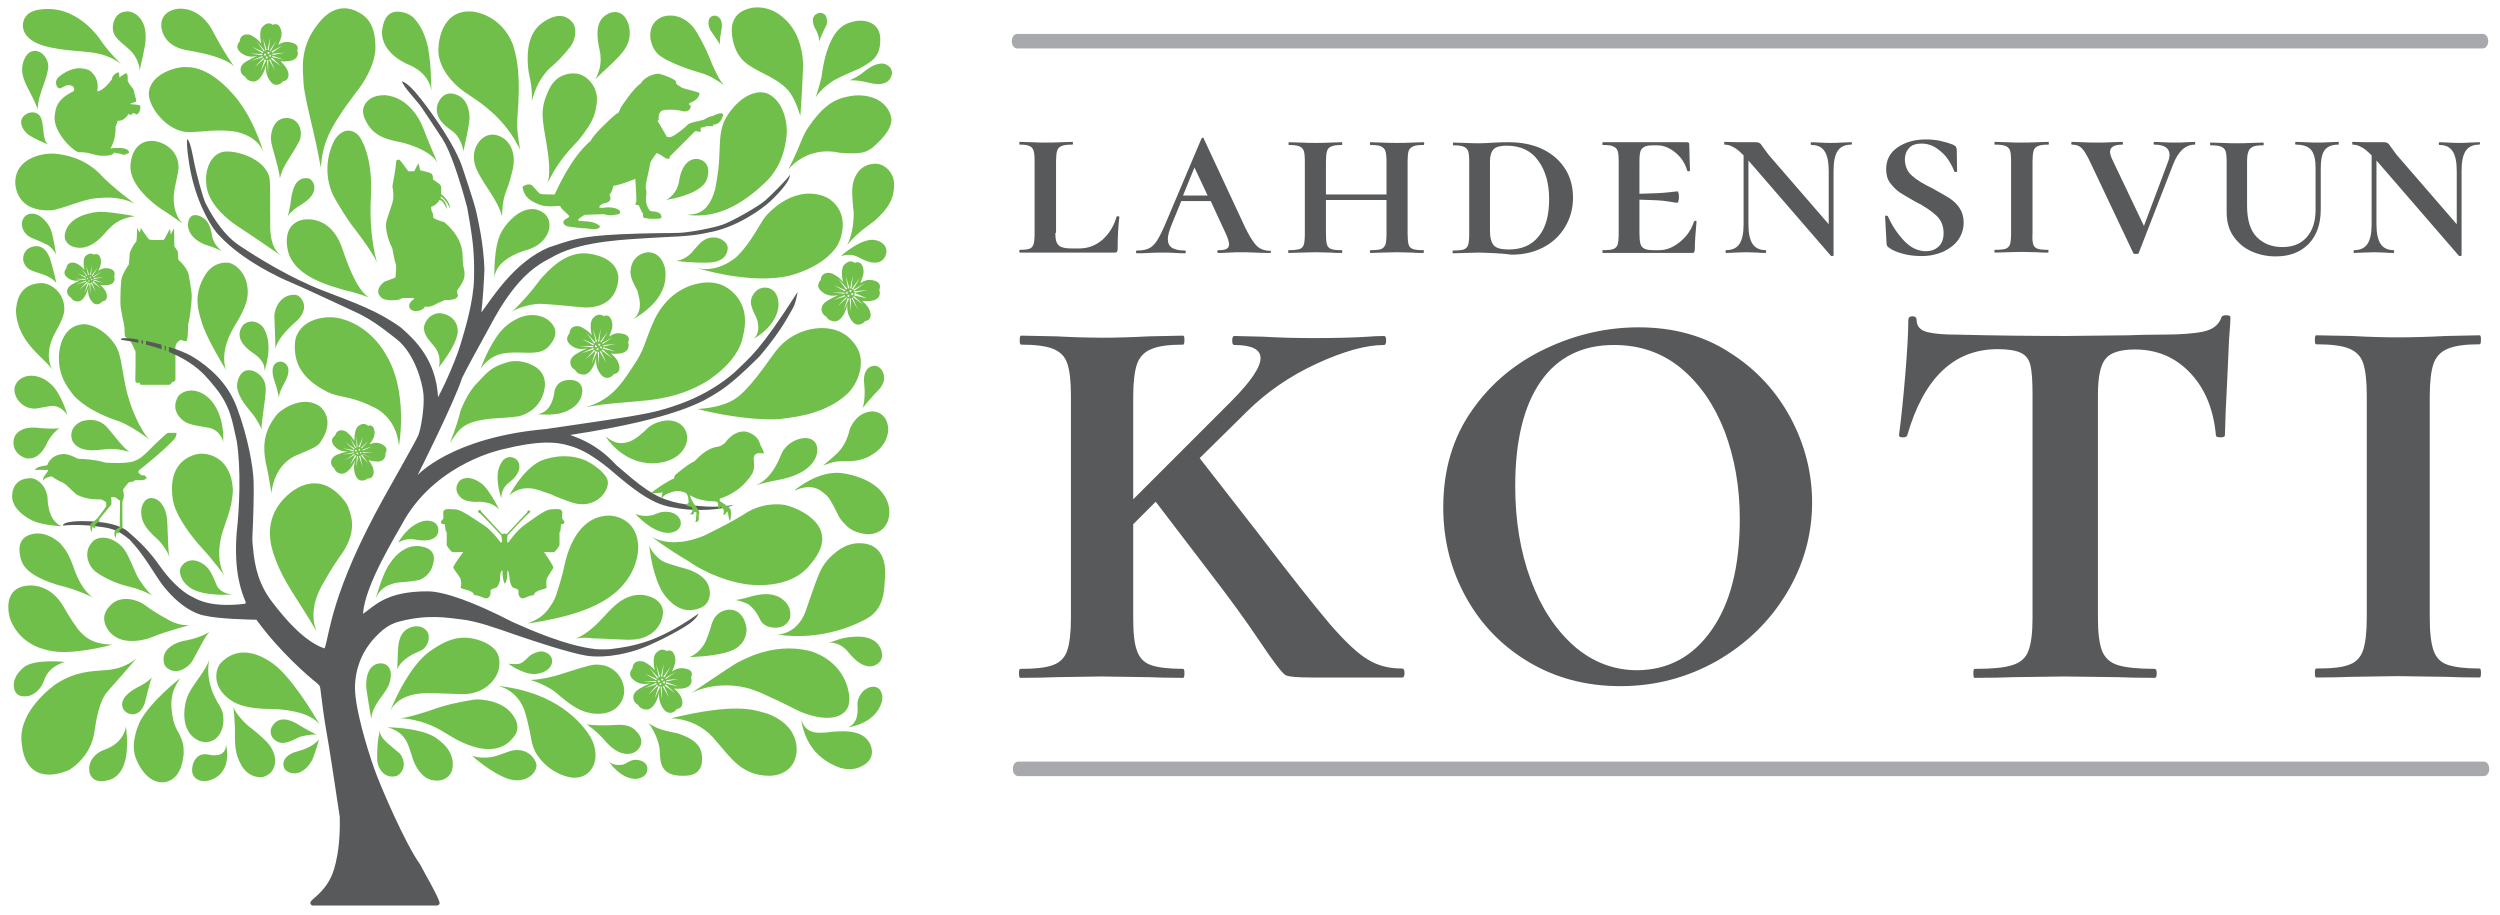 <svg aria-hidden="true" version="1.1" id="Layer_1" xmlns="http://www.w3.org/2000/svg" x="0" y="0" viewBox="0 0 722.5 264.3" xml:space="preserve"><style>.st0{fill:#71bf4b}.st1{fill:#58595b}.st2{fill:#a7a9ac}</style><path class="st0" d="M35 18.5s-3.7-3.5-6.2-7.3c0 0-5.7-8.5-14.6-8.6-1.8 0-7.4-.1-7.6 4.7 0 1.4.6 5.2 9 6.6 8.2 1.6 13.3.1 19.4 4.6zM10.9 31.6c-1.7-4.9-4.6-7.9-4.5-11.7 0-1.5.9-5.2 3.7-5.2 2.1 0 4.2 2.5 3.8 5.2-.7 4.2-3 7.7-3 11.7zM14 41.8s-4.8-1.9-6.3-3.3c-.7-.6-3.2-3.7 0-5.6 1-.6 3.3-.9 4.2 1.3.9 2.2.3 6.6 2.1 7.6zM31.9 42.9s5.3-.8 5.4 1.2c-.1.3-.7.3-.7.3s.1.4-1.2.3c-.2-.3-1.1-.3-2-.5l-.5-.1s.1 1.1-3.8.9c-2-.1-3.2-1.1-6.4-1-2-.6-7.9-6.5-6.8-11.1.2-1.6.5-4.2 5.3-6.5.4-.3.5-1.8-1.4-1.8-1.1 0-2.2 1.2-2.8.9s-1.7-2.1.4-3.6c2.1-1.6 5-3 8.4-1.6.8.6 3 2.3 2.3 6.1.6 0 2.1-.6 4.2-3.4.2-1.6 1.7-2.1 2-2.1.2.4.2 1.5.2 1.5s1.6-1.2 1.9-1.2c.4 0 .6.6.5 2.1.4 1.1 1.1 1.7 1.6 2.4.3.5.3 1.5.8 2.9.1.2.1.8-.1.8-.5.3-.7.2-1.6.6.5.3 2.9.1 3 .7 0 .6-.2 2.3-1.3 2.4-.1-.3-.8-.6-1.1-.2-.3.4-.4.5-1 0-.3.4-1.4 2.2-3.2 2-.1.6-.3 1-.6 1.6 0 .4.2 3.9-1.5 6.4zM40.4 20.6s.1-3.8-3.6-6.8c-3-2.5-4.2-3.6-4.2-5.8 0-1.8.9-4.7 4.3-4.7 1.8 0 5.2 1.9 5.2 7.2.1 3-1.6 8.4-1.7 10.1zM67.8 19.4s-3.1-4.2-6.4-10.6c-1.3-2.5-4.4-6.3-9.3-6.3-1.9 0-5.5 1-5.5 4.8 0 1.5.9 6.3 7.9 7.3 11.6 1.9 13.3 4.8 13.3 4.8zM76.2 44.2s-3-11.1-9.7-17.9c0 0-6.1-7.1-12.6-6.9-2.6-.3-10.9 1.9-10.9 7.9.1 3.7 5.3 11 11.9 10.9 2.5 0 8.9-1.1 13.9 0 .5.2 5.8 1.3 7.4 6zM80.9 51.5c-.5-4-2.5-9.1-2.6-11.2s.8-6.3 4.7-6.2c3.8.2 4.6 4.4 3.5 6.7-2.8 5.3-4.7 6.8-5.6 10.7zM92.7 48.4s-1.1-6.1-2.3-11.1c-.6-2.5-2.7-11.1-2.7-13.6s-1.5-9.6 4-16.5c1.5-2.1 5.9-7.2 12.2-3.5 2.6 1.4 4.6 4.1 4.6 10 0 0 .4 5.6-5.9 13.4-7.9 10.5-9.3 14.5-9.9 21.3zM39 58.9s-6.4-4.6-10.5-9c-1.6-1.6-5.7-4.9-12.8-5.5-4.1-.2-11.1 1.6-11.3 8.1 0 1.8.7 8.6 10.1 8.3 2.9-.1 9.3-3.2 13.2-3.5 2.7-.2 6.7-.7 11.3 1.6zM52.7 64.6s-2.9-2.2-6.1-4.2c-1.9-1.2-9.2-6.8-8.9-12.4 0-1.7.8-7.4 6.4-7.3 1.4 0 7.3 1.5 7.5 7.4.1 1.8-1.2 5.4-1.4 8.7 0 1.3-.1 4.9 2.5 7.8zM39 62.5s-6-1.2-9.9-1.3c-1.6 0-9.8.9-10.4 6.9-.2 1.4 1.2 3.7 4.9 3.5 2.2-.2 4.6-1.5 7.5-5.1 1.3-1.3 3.3-3.5 7.9-4zM16.2 73.7s-.7-5.4-1.6-7.6c-1-2.2-4-5.6-7-3.9-2.3 1.7-1.4 5.5 1.9 6.7 1.1.4 4 1.7 4.3 1.9.4.2 2.1 1.7 2.4 2.9z"/><path class="st0" d="M16.3 81.8s-.6-2.8-1.7-6.6c-.5-1.8-2.3-5.5-6.2-3.5-1.3.6-2.9 3.4-.4 5.8.9.8 3 1.3 4.4 1.8.7.2 3 1.2 3.9 2.5zM81.4 74s-9-6.2-13.6-9.2c-1.1-.8-7.9-5.6-8.2-11.8-.4-3.8 1.2-8.3 4.8-9.1 3.2-.7 12.3 1.7 13.5 7.6.3 1.7.1 9.1.2 11.8 0 2.6-.4 8.1 3.3 10.7zM15.1 106.8C12.9 103.4 4.9 99 4.6 89.7c.2-1.8.5-7.6 7.2-7.9 2.5-.1 6.8 2.4 6.8 7.6-.1 1.5-.3 2.5-3.3 8-.5 1.3-2.3 5.3-.2 9.4zM19.5 120s-1.8-6.4-4.8-9c-4.1-3.8-9.3-2.8-10.4.7-.7 1.9 1.2 6.4 5.8 6.4 1.2-.1 4.2-.8 5-.8s2.7.2 4.4 2.7zM43.3 127.1s-5.3-4.1-9.1-5.4c-3.5-1.2-9-3.3-12.9-7.4-1.9-2.5-4.8-6-4.2-12.5.2-1.5 1.1-7.6 6.8-8.1 4-.2 9.3 4.2 10.5 8.4 1 3.3 1.4 8.9 2.9 13.4.3 1.3 3.1 9 6 11.6zM64.1 72.6s-1.5-.9-4.8-1.9c-2.6-1-4.9-2.9-5-5.8.1-1.3.6-3.6 3.6-2.4.7.4 2.5 1.1 3.2 4.6.2 1.1.2 3.1 3 5.5zM65.3 106.9s-5.8-9.3-7.1-14.1c-.9-3.1-2.5-7.6 1.2-13.5 1.2-2 3.6-3.6 6.4-3.4 2.2.2 5.8 3.2 5.8 8.4 0 1.6-.1 4.1-4 10.2-.7 1.3-4.1 7-2.3 12.4zM76.3 107.6s1.1-2.6-2.9-5.4c-1.7-1.1-5.9-4.2-3.4-7.9.4-.9 3.3-2.7 6 .2.4.7 3.2 4.5.3 13.1zM79.6 100.7s-.1-4.1-.3-9c-.2-1.7 1.3-6.8 6.1-6.5 1.6.2 4.3 3.5.7 7.2-2.8 2.5-5.7 5.3-6.5 8.3zM75.6 124.1s-.9-2.6-3.7-5.8c-1.3-1.5-3.5-4.6-3.4-7 .2-1.9 1.1-4.5 3.7-4.3 1.4 0 4.6 1.7 4.6 5.4 0 3.1-1.3 9.2-1.2 11.7zM80.6 114.9s-.4-2.4-1.3-4.9c-.5-1.3-1.5-5.4 1.9-5.5 1.5.2 3 1.7 1.6 5-.4 1-2.1 3.4-2.2 5.4zM78.4 142.6c.1.6-.5-4.4-1.6-8.9-.6-3.3-1.3-8.7 3.5-14.2 1.6-1.6 7.6-5.4 12.2-2 .7.6 4.4 4 .1 10.3-.9 1.2-1.5 1.5-7.4 4-.8.4-5.8 2.7-6.8 10.8zM64.5 127.7s-.6-3.1-3.8-4c-1.1-.3-5.4-.7-7.1-1.7-1.2-.7-4.3-3.3-2.3-7.1.6-1.4 4.2-3.6 8.4-.4 2.4 1.8 5.1 6.3 4.8 13.2zM49 161.2c-.1-.6-1.3-3.6-4.4-6.2-2.2-2.1-3.8-4.1-3.8-7 0-1.7.7-3.5 2.3-4 1.6-.4 3.9.7 4.9 4.4.7 2.5.3 9.7 1 12.8zM64.8 166.3s-2.8-4-6.7-8.2c-1.8-2-7.5-8.7-8.2-14-.4-3-.9-10 5.8-12.5 1.2-.5 2.5-.6 3.8-.4 3.8.6 7.5 3.6 7.8 10.4-.1 5.3-2.5 10.1-3.2 12.9-1.6 6.1-.3 9.8.7 11.8zM67.2 171.8s-8.8.8-12.6-2.2c-1.4-1.1-2.5-2.5-2.6-4.5-.1-1.5 2.4-4.7 6.4-2.3 2.1 1.2 2.9 3.2 4 5.8.5 1.6 2 3 4.8 3.2zM44.2 172.2s-2.7-1.6-6.6-2.6c-2.8-.6-6.7-2-10-4.4-1.4-1-4.1-5.1-.9-8.6.8-1.1 4-2.3 7.7.6.6.5 1.1 1 1.5 1.6 1.6 2.3 2.5 5.1 3.7 7.6.6 1.1 2.9 4.7 4.6 5.8zM27 172.7s-5.2-2.5-9.8-3.5c-2.3-.7-9.5-2.8-11-7.1-.4-1.3-1.6-5.3 1.4-7.1.6-.3 4.5-2.6 9.8 2 1.7 2 2.6 3.2 4.3 8.2.5 1.1 2.2 5.7 5.3 7.5zM32.5 186.3s-12 3.3-18.3 1.7c-3.1-.6-8.6-2.5-11.2-8.9-.4-1.1-2.7-9.5 5.5-9.9 1.1 0 6.2-.2 9.9 6.2 1.3 2.4 3.9 6.3 4.7 7.1.9.8 2.8 3.7 9.4 3.8zM54.7 180.7s-6.6 1.7-10.7 3.4c-.7.3-4.3 1.6-7.8 1-2.2-.4-4.2-1.6-5.3-3.6-1.1-1.9-1.5-4.5 1.7-7.2 1.1-.9 3.9-2.1 8-.2.6.3 1.1.6 1.6 1 1.2.9 3.5 2.4 5.9 3.7.6.4 3.2 2 6.6 1.9zM60.9 182.4s-2.5 1.8-7.2 2.7c-1.8.2-7.7 2-6.2 6.9.5 1.4 3.2 3 6.1 1 .8-.5 1.5-1.2 2-2 1.9-3.3 4.1-8.1 5.3-8.6zM18.8 191.3s-8.9-1-12 1.6c-.6.5-3 2.6-2.8 5.3 0 1.6.9 3.4 3.8 3 .9 0 3.7-1 5-4.7.2-.6 1.2-3.8 6-5.2zM39.6 190.1s-3.3 3.4-9.6 3.6c-3 .3-8 .2-13.7 3.9-.9.6-10.7 7.6-10.1 16.4.8 12.6 10.1 10 13.1 8.8.6-.2 1.1-.5 1.6-.9 2.3-1.7 5.4-4.8 6.3-9.9.6-3.8 1.4-9.5 4-12.3 1.3-1.4 8.4-9.6 8.4-9.6zM44 195.7s-1.1 1.4-4.4 3c-1.7.9-5.2 3.2-4.1 5.9.4 1 1.3 1.6 2.3 1.8 1.3.2 3.1-.3 4.1-3.4.9-3.4 1.4-6.1 2.1-7.3zM36.4 209.9s-.3 4.6-6 6.7c-2.3.7-4.9 2.9-4.6 6 0 1.3 1.2 4.6 6.6 2.5.9-.6 5.6-2.3 4-15.2zM52.1 196s-8.4 6.4-11.7 12.6c-.6 1.4-2.6 6-1.3 10.1.8 2.3 3.4 7.6 8.1 7.4 4.5-.5 5.6-5 5.9-8.4 0-2.5-.3-3.5-1.3-5.6-.6-.9-1.5-2.8-1.7-3.9-1.2-5.5-.5-8.7 2-12.2zM65.3 215.2s2.2 7.9-4.4 10.2c-1.1.4-2.3.5-3.3.1-1.3-.5-2.6-1.6-1.9-4.4.2-.8.6-1.6 1.2-2.2s1.6-1.2 3.5-.8c.5.1 4.9 1.1 4.9-2.9z"/><path class="st0" d="M60.5 190.7c-1.1 3.1-4.3 6.6-5.7 9.3-1.5 2.3-3.6 11.5 3 14.2 1.8.6 3.9.2 5.1-1.3 1.2-1.3 1.9-3.4 1.6-6.1-.1-1-.5-1.9-1-2.8-4.8-7.4-3-13.3-3-13.3zM17.8 152.1s-5.6-.3-8.3-1.6c0 0-5.8-2.5-6-6.9 0-1.9.6-5.2 5.1-5.4 1.6-.2 4.4 1.5 5.1 5.2.1 1.2 0 6.9 4.1 8.7zM17.4 123.7s-1.7.6-3.7 4.1c0 0-1.8 4.8-5.4 4.7-1.1.2-5.4-1.6-4.2-6 .4-1.2 2-3.2 6.3-2.9 2.6.3 6.1.4 7 .1zM37.6 130.7s-3.5-1.3-6.9-.9c-1.7.1-7.1 1.4-9.5-1.9-.7-.9-1.6-4.4 2.5-6.2 1-.2 4.3-1.2 7.1 1.6 1.8 2 5.1 6.6 6.8 7.4zM53.8 98.6s-.9 0-1.5-.4c-.6.2-1.5 1-1.6 2v9.5s-.1.7-1 .7c-.2.7-.7.8-.7.8h-8.4s-.2-.4-.2-.6c-.4 0-1.3.3-1.3-.7s.2-8.4 0-8.5-1.3-3.6-2.6-3.8c-.6-.2-.5-1.8-.5-2.8 0-.5-1.2-5.4-1.2-7.1 0-1.7 0-6.5.5-7.8s1.5-2.9 1.9-3.4c.1-.4.3-3.4.3-3.4s.8-2.2 1.9-3.3c.2-.7.2-3.9.2-3.9l.8 1.3.3-1.3s2 3 2.4 3.3c.4.2 3.9.2 4.2.1.3-.1 1.3-2.4 1.8-3.1.2.4.2 1.6.2 1.6l1-1.8s.1 4.5.1 5.2c.5.7 1 1.3 1 1.7 0 .3.1 2.1.2 2.2.1.2 2.5 2 3 4.6.4 2.6.9 4.7.8 6.5s-.5 5.8-1 7.4c-.1.7 0 4.9-.6 5zM107.3 86.4s-.1-.1-.3-.2c-.8-.4-3.2-1.4-7.6-2.4-4.3-1.3-13.4-3.6-15.9-10.3-.5-1.4-2.3-8.6 4-10 1.1-.2 7.9-1.1 11.2 7.7.8 2.1 4 13.1 8.6 15.2M83 62.9s.7-1.6 1.2-5.9c.4-2.2 1.2-5.8 4.6-5.5 1.4 0 2.8 2.2 1.6 4.5-.8 1.6-2.9 2.9-4.7 4-.5.4-2.3 1.7-2.7 2.9zM109.2 76.6s0-1.7-6.8-10.6c-1.7-2-5.2-7.7-6.2-9.7-1-2.2-3.1-8.2.2-15.3.9-1.9 3.8-5 7.1-2 .8.8 4.3 6.2 3.7 17.7-.7 12.5 2 19.9 2 19.9zM126.5 47.2s-3.1-7.2-4.2-10.2c-1-2.6-4.3-8.9-11-9.5-1.3 0-3.5.1-5.1 1.7-1 1-1.5 2.4-1.2 3.7.1.7.4 1.5.8 2.2 1 2.1 2.8 3.7 4.9 4.6 1.5.6 3.3 1.1 5.1 1.4 1 .2 8.8 2.2 10.7 6.1zM201.6 77.5s15.2 4.8 26.4 2.2c0 0 10-2.2 14.1-8.9 1.3-2.4 3.4-9.2-2.4-13.3-3.8-2.3-10.8-2.9-17.9 4.4-2.1 2.2-4.3 7.7-8.6 12-.5.6-5.7 5-11.6 3.6zM227.7 49.1c-.2.6 2.3-4.3 4.1-8.9.5-1.2 1.1-2.4 1.8-3.4 3.4-5 6.7-8.1 11.5-8.9 3.8-.9 9.7-.2 11.9 4.4.3 1 2.8 3.9-5 10.5-1.4.8-2.1 1.9-8.7 1.4-.5 0-1-.1-1.4-.2-2.1-.4-8.9-1.1-14.2 5.1zM169.2 117.7c12.9-2.5 22.7-.4 34.4-7.1 0 0 9.8-5.6 11.1-13.4 1.3-4.9.8-10.2-4.2-13.8-2.1-1.5-4.7-2-7.3-1.7-5 .6-10.5 3.5-14 10.5-3.3 7.3-2.6 8.5-6.8 14.5-3.1 4.7-6.1 9-13.2 11zM201.6 118.2s11.1 3.1 22.2 3c.8 0 1.6-.1 2.4-.2 3.7-.5 12.5-1.4 18.7-7.2 2.8-2.6 6.3-9.8 1.6-15-5.2-6.5-16.1-4.4-21.3 1.5-2.1 2.2-6.8 10.1-11.7 14.2-1.3 1-4.2 3.2-11.9 3.7zM231.3 33.5s.5-6.2.8-14.5c0-3.3-.9-9.6-5.4-13.6-3.2-3.1-8.2-4.4-12.3-2.1-1.7.9-2.7 2.7-2.9 4.6-.2 3.1.8 7.5 3.7 10 2.8 2.5 7.6 3.9 11 6.7 2.3 1.8 3.6 4.2 5.1 8.9zM188.3 155.1s4.5 3.5 10.7 7.1c2.6 1.9 9.1 5.5 16.4 6.6 1.1.2 12.9 1.9 18.7-5.6 8.5-9.6-.3-15.1-6.2-17-2.9-.9-8.4-.7-13 2.5-3.8 2.3-5.8 3.3-11.4 6.1-9.9 4.1-15.2.3-15.2.3zM82.9 12.1c-1.3 0-2.4.8-2.5.9.1-.1.2-.5.6-1.5.9-2 0-3.7-.5-4.2-.8-.6-1.5-.2-1.7-.1 0 0-.1-.2-.4-.3-1-.4-1.7 0-2.5.8-.9.8-.8 3.1-.4 4.9-.4-.6-1.5-1.7-3.1-2.5-2.2-.6-3.1.7-3.1 1.8-1.7 2 .1 3.3 1 3.8 1.5.9 2.8.7 4 .5-.3.1-3 1.3-4 2.2-1.5 1.5-.6 3.3.6 3.8.6 1.3 2.3 1.5 2.9 1.3 2.2-.8 3-4.4 3-4.4l.1-.4c-.3 2.7.8 4.3 1.4 5 1.5 1.7 3.2.3 3.5-.2 1.4-.2 1.6-1.3 1.6-2.1-.3-1.9-1.7-3-2.3-3.7 2.6.2 3.7-.3 4.2-.7.9-.7.9-1.8.6-2.4.7-1.8-1.3-2.4-3-2.5zm-.7 5.2-3.9-.9 2.9 2.7-3.3-2.4 1.6 3.7-2-3.6v4.1l-.4-3.9-1.7 3.6 1.2-3.8-3 2.6 2.8-3-3.9 1.2 3.8-1.6-4.1-.5 4.1.1-3.5-2.1 3.7 1.7-2.4-3.3 2.7 3.1-.8-4 1.2 3.9.9-4-.5 4.1 2.4-3.3-2.1 3.5 3.6-2-3.3 2.4 4.1-.4-3.9.8 3.8 1.3z"/><path class="st0" d="M77.3 14.4c-.8 0-1.5.7-1.5 1.5s.7 1.5 1.5 1.5 1.5-.7 1.5-1.5-.6-1.5-1.5-1.5zm-.7 1.7c-.1 0-.3-.1-.3-.3 0-.1.1-.3.3-.3.1 0 .3.1.3.3-.1.2-.2.3-.3.3zm.5.8c-.1 0-.3-.1-.3-.3 0-.1.1-.3.3-.3s.3.1.3.3c-.1.2-.2.3-.3.3zm.5-1.3c-.1 0-.3-.1-.3-.3 0-.1.1-.3.3-.3.1 0 .3.1.3.3-.1.2-.2.3-.3.3zm.5.8c-.1 0-.3-.1-.3-.3 0-.1.1-.3.3-.3.1 0 .3.1.3.3-.1.2-.2.3-.3.3zM30.5 77.5c-1.1 0-2 .7-2.1.8.1-.1.2-.4.5-1.2.7-1.7 0-3.1-.4-3.4-.6-.5-1.2-.2-1.4-.1 0 0-.1-.1-.3-.2-.8-.3-1.4 0-2.1.6-.7.7-.6 2.5-.3 4-.3-.5-1.2-1.4-2.6-2-1.8-.5-2.6.6-2.6 1.5-1.4 1.6.1 2.7.8 3.1 1.3.7 2.3.6 3.3.4-.3.1-2.5 1-3.3 1.8-1.2 1.2-.5 2.7.5 3.2.5 1.1 1.9 1.2 2.4 1.1 1.8-.6 2.5-3.6 2.5-3.6l.1-.3c-.3 2.2.7 3.6 1.2 4.1 1.2 1.4 2.7.2 2.9-.2 1.2-.1 1.3-1 1.3-1.7-.2-1.6-1.4-2.5-1.9-3 2.2.2 3.1-.2 3.5-.5.7-.6.7-1.5.5-2 .6-1.9-1.1-2.4-2.5-2.4zm-.6 4.2-3.2-.7 2.4 2.3-2.7-2 1.3 3.1-1.6-2.9v3.4l-.3-3.2-1.4 3 1-3.1-2.5 2.2 2.3-2.5-3.2 1 3.1-1.3-3.3-.4h3.4l-2.9-1.7 3.1 1.4-2-2.7 2.2 2.5-.7-3.3 1 3.2.7-3.3-.4 3.3 2-2.7-1.7 2.9 2.9-1.7-2.7 1.9 3.3-.3-3.2.6 3.1 1z"/><path class="st0" d="M25.9 79.4c-.7 0-1.2.5-1.2 1.2s.6 1.2 1.2 1.2c.7 0 1.2-.5 1.2-1.2s-.5-1.2-1.2-1.2zm-.6 1.3c-.1 0-.2-.1-.2-.2s.1-.2.2-.2.2.1.2.2-.1.2-.2.2zm.4.7c-.1 0-.2-.1-.2-.2s.1-.2.2-.2.2.1.2.2-.1.2-.2.2zm.4-1.1c-.1 0-.2-.1-.2-.2s.1-.2.2-.2.2.1.2.2-.1.2-.2.2zm.4.7c-.1 0-.2-.1-.2-.2s.1-.2.2-.2.2.1.2.2-.1.2-.2.2zM109.2 128c-1.1-.2-2.3.4-2.4.4.1-.1.3-.4.8-1.2 1.1-1.7.6-3.3.2-3.8-.6-.7-1.3-.4-1.5-.3 0 0 0-.2-.3-.3-.8-.5-1.6-.3-2.4.3-.9.6-1.2 2.6-1.2 4.3-.3-.6-1.1-1.7-2.4-2.7-1.9-.9-2.9.1-3.1 1.1-1.9 1.5-.5 2.9.2 3.6 1.2 1 2.4 1.1 3.5 1.1-.3 0-2.9.6-3.9 1.3-1.6 1.1-1.1 2.9-.1 3.5.3 1.3 1.8 1.7 2.4 1.6 2.1-.3 3.4-3.4 3.4-3.4l.2-.3c-.7 2.3 0 4 .4 4.7 1.1 1.7 2.8.8 3.2.4 1.3.1 1.7-.9 1.8-1.6.1-1.8-1-3-1.5-3.7 2.3.6 3.4.4 3.9.1.9-.5 1.1-1.5 1-2.1 1-1.7-.7-2.7-2.2-3zm-1.5 4.5-3.3-1.4 2.1 2.9-2.5-2.7.8 3.6-1.2-3.5-.7 3.7.3-3.6-2.1 2.9 1.7-3.2-3.1 1.9 3-2.2-3.7.5 3.6-.8-3.6-1.1 3.6.7-2.8-2.4 3 2.1-1.6-3.4 1.9 3.2-.1-3.7.4 3.7 1.5-3.4-1.1 3.6 2.7-2.5-2.5 2.8 3.5-1.2-3.4 1.6 3.7.3h-3.6l3.5 1.6z"/><path class="st0" d="M103.8 129.2c-.7-.1-1.4.3-1.6 1.1-.1.7.4 1.4 1.1 1.6.7.1 1.4-.3 1.6-1.1.1-.8-.4-1.5-1.1-1.6zm-1 1.3c-.1 0-.2-.1-.2-.3 0-.1.1-.2.3-.2.1 0 .2.1.2.3s-.1.2-.3.2zm.4.8c-.1 0-.2-.1-.2-.3 0-.1.1-.2.3-.2s.2.1.2.3c-.1.2-.2.3-.3.2zm.6-1.1c-.1 0-.2-.1-.2-.3 0-.1.1-.2.3-.2.1 0 .2.1.2.3s-.1.3-.3.2zm.4.9c-.1 0-.2-.1-.2-.3 0-.1.1-.2.3-.2.1 0 .2.1.2.3-.1.1-.2.2-.3.2zM178.6 96.3c-1.3 0-2.5.9-2.6 1 .1-.1.2-.5.6-1.5.9-2.1 0-3.8-.5-4.3-.8-.6-1.5-.2-1.7-.1 0 0-.1-.2-.4-.3-1-.4-1.8 0-2.6.8-.9.9-.8 3.2-.4 5-.4-.7-1.6-1.7-3.2-2.5-2.2-.6-3.2.7-3.2 1.9-1.7 2.1.1 3.3 1 3.9 1.6.9 2.9.7 4.1.5-.3.1-3.1 1.3-4.1 2.3-1.5 1.5-.6 3.4.6 3.9.6 1.3 2.4 1.5 3 1.3 2.3-.8 3-4.5 3-4.5l.1-.4c-.3 2.7.9 4.4 1.5 5.1 1.6 1.7 3.3.3 3.6-.3 1.5-.2 1.7-1.3 1.6-2.2-.3-2-1.7-3.1-2.4-3.7 2.7.2 3.8-.3 4.3-.7.9-.7.9-1.9.6-2.5 1-2-1.1-2.7-2.9-2.7zm-.7 5.3-4-.9 3 2.8-3.4-2.5 1.7 3.8-2.1-3.6v4.2l-.4-4-1.7 3.7 1.2-3.9-3 2.7 2.8-3.1-4 1.3 3.8-1.7-4.2-.4h4.2l-3.6-2.1 3.8 1.7-2.5-3.4 2.8 3.1-.9-4.1 1.3 4 .9-4.1-.5 4.2 2.5-3.4-2.1 3.6 3.6-2.1-3.4 2.4 4.2-.4-3.9.8 3.9 1.4z"/><path class="st0" d="M172.9 98.7c-.8 0-1.5.7-1.5 1.5s.7 1.5 1.5 1.5 1.5-.7 1.5-1.5c.1-.8-.6-1.5-1.5-1.5zm-.7 1.7c-.1 0-.3-.1-.3-.3 0-.1.1-.3.3-.3.1 0 .3.1.3.3-.1.2-.2.3-.3.3zm.5.8c-.1 0-.3-.1-.3-.3 0-.1.1-.3.3-.3.1 0 .3.1.3.3s-.2.3-.3.3zm.5-1.3c-.1 0-.3-.1-.3-.3 0-.1.1-.3.3-.3.1 0 .3.1.3.3s-.2.3-.3.3zm.5.8c-.1 0-.3-.1-.3-.3 0-.1.1-.3.3-.3.1 0 .3.1.3.3s-.1.3-.3.3zM251.2 80.9c-1.3 0-2.5.9-2.6.9.1-.1.2-.5.6-1.5.9-2.1 0-3.8-.5-4.2-.8-.6-1.5-.2-1.7-.1 0 0-.1-.2-.4-.3-1-.4-1.8 0-2.6.8-.9.9-.8 3.1-.4 5-.4-.7-1.5-1.7-3.2-2.5-2.2-.6-3.2.7-3.2 1.9-1.8 2 .1 3.3 1 3.9 1.6.9 2.9.7 4.1.5-.3.1-3.1 1.3-4.1 2.3-1.5 1.5-.6 3.4.6 3.9.6 1.3 2.4 1.5 3 1.3 2.3-.8 3-4.5 3-4.5l.1-.4c-.3 2.7.9 4.4 1.5 5.1 1.5 1.7 3.3.3 3.6-.2 1.5-.2 1.7-1.3 1.6-2.1-.3-2-1.7-3.1-2.4-3.7 2.7.2 3.8-.3 4.3-.7.9-.7.9-1.9.6-2.5.9-2.2-1.2-2.9-2.9-2.9zm-.7 5.3-4-.9 3 2.8-3.3-2.5 1.7 3.8-2-3.6V90l-.4-4-1.7 3.7 1.3-3.9-3 2.7 2.8-3.1-4 1.3 3.8-1.7-4.1-.5 4.2.1-3.8-2.2 3.8 1.7-2.4-3.4 2.8 3.1-.8-4.1 1.2 4 .9-4.1-.5 4.1 2.5-3.4-2.1 3.6 3.6-2.1-3.4 2.4 4.2-.4-3.9.8 3.6 1.6z"/><path class="st0" d="M245.5 83.3c-.8 0-1.5.7-1.5 1.5s.7 1.5 1.5 1.5 1.5-.7 1.5-1.5c0-.9-.7-1.5-1.5-1.5zm-.8 1.6c-.1 0-.3-.1-.3-.3 0-.1.1-.3.3-.3.1 0 .3.1.3.3s-.1.3-.3.3zm.5.9c-.1 0-.3-.1-.3-.3 0-.1.1-.3.3-.3.1 0 .3.1.3.3 0 .2-.1.3-.3.3zm.6-1.4c-.1 0-.3-.1-.3-.3 0-.1.1-.3.3-.3.1 0 .3.1.3.3-.1.2-.2.3-.3.3zm.5.9c-.1 0-.3-.1-.3-.3 0-.1.1-.3.3-.3.1 0 .3.1.3.3-.1.2-.2.3-.3.3zM196.8 193.1c-1.3 0-2.5.9-2.6 1 .1-.1.2-.5.6-1.5.9-2.1 0-3.8-.5-4.3-.8-.6-1.5-.2-1.7-.1 0 0-.1-.2-.4-.3-1-.4-1.8 0-2.6.8-.9.9-.8 3.2-.4 5-.4-.7-1.6-1.7-3.2-2.5-2.2-.6-3.2.7-3.2 1.9-1.7 2.1.1 3.3 1 3.9 1.6.9 2.9.7 4.1.5-.3.1-3.1 1.3-4.1 2.3-1.5 1.5-.6 3.4.6 3.9.6 1.3 2.4 1.5 3 1.3 2.3-.8 3-4.5 3-4.5l.1-.4c-.3 2.7.9 4.4 1.5 5.1 1.6 1.7 3.3.3 3.6-.3 1.5-.2 1.7-1.3 1.6-2.2-.3-2-1.7-3.1-2.4-3.7 2.7.2 3.8-.3 4.3-.7.9-.7.9-1.9.6-2.5 1-2.1-1.1-2.7-2.9-2.7zm-.7 5.3-4-.9 3 2.8-3.4-2.5 1.7 3.8-2.1-3.6v4.2l-.4-4-1.7 3.7 1.2-3.9-3 2.7 2.8-3.1-4 1.3 3.8-1.7-4.2-.4h4.2l-3.6-2.1 3.8 1.7-2.5-3.4 2.8 3.1-.9-4.1 1.3 4 .9-4.1-.5 4.2 2.5-3.4-2.1 3.6 3.6-2.1-3.4 2.4 4.2-.4-3.9.8 3.9 1.4z"/><path class="st0" d="M191.1 195.5c-.8 0-1.5.7-1.5 1.5s.7 1.5 1.5 1.5 1.5-.7 1.5-1.5c.1-.9-.6-1.5-1.5-1.5zm-.7 1.7c-.1 0-.3-.1-.3-.3 0-.1.1-.3.3-.3.1 0 .3.1.3.3-.1.2-.2.3-.3.3zm.5.8c-.1 0-.3-.1-.3-.3 0-.1.1-.3.3-.3.1 0 .3.1.3.3-.1.2-.2.3-.3.3zm.5-1.3c-.1 0-.3-.1-.3-.3 0-.1.1-.3.3-.3.1 0 .3.1.3.3 0 .1-.2.2-.3.3zm.5.8c-.1 0-.3-.1-.3-.3 0-.1.1-.3.3-.3s.3.1.3.3-.1.3-.3.3zM115.3 128.8s2.9-15.9-4-26.7c0 0-4.1-7.9-13.1-10.1-3.3-.8-9.9-.3-12.3 4.6-.6 1.1-.7 2.4-.7 3.7 0 4.8 2.1 9.3 9.5 13 3.4 1.7 6.6 1 13.1 4.3.8.3 6.7 3 7.5 11.2zM91.5 182.5c-5.3-9.3-9.8-14.2-12.6-22.9-1.3-4.2-2.3-11.6 5.4-17.5 1.3-.9 8.3-6.3 15.3 2.7.5.6.9 1.3 1.1 2 1.1 2.8 2.5 7.4-2.6 14.2-2.4 3.4-4.2 6.7-5 8.1-.7 1.3-4.1 7.2-1.6 13.4zM92.6 209.8s-6.1-11.1-12.2-16.8c-2.6-2.3-10.3-7.8-16.5-1.5-1.8 1.9-2.7 7.1 2.7 10.8 1.1.7 3.6 2.7 12.8 2.6 1 .1 10.6.4 13.2 4.9zM67.4 204s.6 4.1.5 9.3c0 1.4.1 2.8.4 4.2.8 3.1 2.7 7.3 7.4 7.1.8-.1 4-1.1 3.8-5.1-.1-1.9-1.1-3.7-2.4-5.1-1.5-1.5-3.5-3.2-4.7-4.1-1.9-1.4-4.8-4.7-5-6.3z"/><path class="st0" d="M91.5 212.3s-3.3-1.6-5.1-2.8c-2.2-1.4-6.1-3.1-8 .9-.4 1-.3 3 1.9 4 .8.4 1.8.4 2.7.1 1.9-.5 3-1.4 4.1-1.7.6-.1 3.1-.7 4.4-.5zM92.2 213.7s-.9 3.3-1.7 5.3c-.6 1.7-3.5 5.8-7.2 4.1-.4-.2-.8-.5-1.1-1-.6-1.2-.6-3.2 2.6-4.6 1.3-.5 4.9-1 7.4-3.8zM107.3 207.8s-1.1-6.3-1.4-8.7c-.3-2.2.1-7.4 4.2-7.4 1.4 0 4 1.2 2.3 6.2-1.1 2.4-2.6 3.8-3.4 5.2s-1.6 2.7-1.7 4.7zM109.8 211s-.9 3.2-.8 8.3c0 1.2.4 2.5 1.1 3.4.8 1.1 2.2 2.1 4.4 1.6 1.2-.4 3.1-2.5 1.7-5.5-.2-.5-.6-1-1-1.3-1.9-1.8-5.7-4.1-5.4-6.5zM112 210.2c2.6 0 10 .5 13.8 2.9 1.2.9 6 3.9 4.9 9.3-.1.7-1.4 4-6.1 3-1.1-.3-3.1-1.3-4.7-4.6-1.9-4.1-1.4-8.8-7.9-10.6zM136.4 218.4s5.5 5 10.5 6.7c1.6.5 3.3.6 4.9 0 1.2-.5 2.5-1.3 3.1-3 .2-.6.2-1.2 0-1.7-.4-.9-1.1-2.2-2.7-3-1.5-.8-3.3-.8-4.9-.3-1.8.6-3.9 1.5-5.3 1.7-2 .3-3.9.2-5.6-.4zM115.6 207.6s6-.2 12.9 4.1c2.6 1.6 12 7.8 18.3 3 2-1.8 4.3-4.1 1.3-8.2-.4-.6-1-1.1-1.5-1.6-1.3-1-3.4-2.3-7.4-2.7-.9-.1-1.8-.1-2.8.1-2.8.4-7.9 1.4-12.3 3.1-1.2.4-6.1 2-8.5 2.2zM143.7 198.2s5.4.7 7.8 6.9c.6 1.8 1.5 5.3 2 8.4.3 1.8.9 3.5 1.9 4.9 1.6 2.3 4.4 5.1 9.1 6.2 2.2.5 4.7-.1 6.1-1.9.9-1.1 1.6-2.7 1.5-4.9-.1-1.7-.6-3.3-1.4-4.7-2.6-4.3-9.9-13.1-27-14.9zM176 220.1s3.1 4.9 7.6 5c1 0 3.5-.5 3.5-3 0-1.1-.9-2.3-3-2.5h-.9c-1.6.3-2.4 1.3-3.4 1.4-1.2.2-2.7.1-3.8-.9zM169.5 209.3s2.9 1.8 5.9 5.4c.7.7 3.4 3.7 6.8 3.1 1.3-.2 2.4-1.1 2.9-2.3.4-.9.4-2.2-.7-3.6-.9-1-2.1-2.7-6.2-2.4-3.2.2-6.9.2-8.7-.2zM187.4 208.9s3.4 4.4 3.3 9c.2 2.2.1 6.5 6.9 6.3 1.8 0 5-.3 5.3-4.3.1-1.4-.1-2.9-.9-4.1-1-1.6-2.9-2.8-6.3-3.9-1.6-.4-5.6-.8-8.3-3zM193.8 207.6s7.7-.3 13.1 6.5c4.3 4.9 7.5 10.1 15.5 10.1 1.6 0 6.4-.6 7.6-5.6.3-1.2.3-2.5.1-3.7-.5-2.5-2-6.1-7.9-8.5-.4-.2-.8-.3-1.3-.4-3.1-.9-8.4-2.9-27.1 1.6zM231.5 207.8c.7 4.4 2.8 11.1 11.3 14.1 1.8.5 3.7.6 5.4-.1 1.9-.7 3.9-2.1 3.8-4.7-.1-1.8-1.1-3.5-2.7-4.5-1.5-.9-4-1.6-8.9-1.1-4.7.6-7.6.5-8.9-3.7zM245 210.2s7.8-.8 9.8-7.2c.2-.8.3-1.6.1-2.3-.3-1.2-1.1-2.5-3.1-2.2-1 .2-1.8.7-2.5 1.4-.8.9-1.6 2.4-1.5 3.9 0 .5.7 5.2-2.8 6.4zM199.8 200.3s10.9-7.4 13.1-8.7c1.9-.9 10.2-5.9 20.6-3.6.6.1 1.2.3 1.7.5 9.5 3.6 10.8 12.3 10.1 15.1-.6 2.9-4.7 5.9-14.2 2-2.7-1.4-10.5-5.2-12.8-6-6.1-2.4-13.7-1.8-18.5.7zM239.3 185.7s3.3-.4 5.7 2.6c.8.9 3.3 4.3 6.5 4.3.9 0 4.1-.9 3.3-4.3-.3-1.2-1.5-4.6-7.7-4.3-4.6.2-5.9 1.5-7.8 1.7zM132.1 84c2.7-3.7 2.1-4.4 2.1-5.8-.3-1.2-.5-1.9-.5-4.6-.3-5.3-4.4-8.6-5.3-9.4-1.6-.4-2.7-.9-3.2-1.3-.1-.7 0-1.1-.2-1.4-.2-.3-.4-.8-.4-1.7 1.3-.5 2-1.2 2.4-2 .6.1 1.3.6 2.1 2.7 0-.7 0-2.3-1.8-3.3 0-.1.1-.2.1-.4 1.7 1.2 2.2 2.6 2.7 3.5-.1-2-1.7-3.5-2.6-4.2V54.2c0-.4-.2-.8-.5-1-.5-.4-1.4-1-1.9-1.4 0-.4.1-1.2-.4-1.6s-2-.7-3.3-1c-.2-1.3-.5-2-.5-2l-1.2 2.3H118s-2.1-2.9-2.4-3.2c-.4-.3-.8-.2-1.1.2-.1 2.2-.9 6.2-1.1 7.3.2 1 .4 3 .2 3.9-.1.9-1 3.3-1.8 5.8-1 3 1.3 7.8 1.6 8.3 0 .4.8 4.3 1 4.6.2.4 0 2.7-.1 3.8-1.2.5-3.2 1.2-3.2 1.2-2.9 2.3-1.7 4.1-.5 4.9 1.4.7 4.3.5 5 .2.8-.7 2.3-.2 3.3-.4 1 0 .9.2.4.6-2 1.6-.8 3.1.6 3.2 1.8 0 2.7-.7 2.9-1.3.7.2 1.8 0 2.6-.4.9-.6 2.3-1 3.1-1.5 1.8.1 2.8-.2 3.3-.5.4-.2.6-.7.5-1.2-.2 0-.2-.3-.2-1zM162.5 149.9c-.1-.2 0-.9 0-1.8-.1-1.4-1.9-.9-3.3-.9-1.8.1-5.3 2.9-7.6 4.5s-4.8 5.2-4.8 5.2l-.3-.5v-.4l.2-1.3s5.8-6.3 6.2-6.4c.4-.1.5-.7 0-.8s-.5.5-.5.5-5.2 5.5-6 6.4c-.1-.1-.2-.1-.4-.2H145.7c-.1 0-.3.1-.4.1-.1.1-.2.1-.2.1-.7-.8-6.1-6.6-6.1-6.6s0-.6-.5-.4c-.5.1-.4.8 0 .8.4.1 6.4 6.6 6.4 6.6l.2 1.6-.3.5s-2.7-3.7-5.1-5.2-6.2-4.4-8.1-4.5c-1.5 0-3.4-.5-3.5.9 0 .9.1 1.6 0 1.8s-1.7 1.5.4 1.6c.3.8.1 2.2.6 2.3v3.8s1 1.7 1.6 1.9 3.2 0 3.2 0-3.1 4.1-2.9 4.6c.2.5 1.9 2.6 2.1 3.2.2.6.3 1.8 0 2.4.1.4.7.5 2.2.9.9.4 1.5.5 1.7 1.4.8 0 1.4.2 1.9.4.4.1 1.7 1 2.4.2s.4-1.7.5-2.1c.7-.4 1.2-.5 1.7-.7.7-.7.9-1.6 1-2.3 0-.7 0-2.3.7-2.7 0 .8.1 3 .6 3.7 0 .1.1.2.1.2.1 0 .1-.1.2-.3.5-.7.6-2.8.5-3.6.6.4.6 2 .7 2.7s.3 1.6.9 2.3c.5.2.9.2 1.6.7.1.4-.2 1.3.5 2.1s1.8-.1 2.3-.2c.4-.1 1-.4 1.7-.4.2-.9.8-1 1.6-1.4 1.4-.4 2-.5 2.1-.9-.2-.6-.1-1.8 0-2.4.2-.6 1.7-2.7 1.9-3.2s-2.7-4.6-2.7-4.6 2.5.2 3 0 1.5-1.9 1.5-1.9v-3.8c.5-.1.2-1.5.5-2.3 1.8-.1.4-1.4.3-1.6zM124.7 26.5s-.1-4.8-6.1-7.6c0 0-8.5-3-8.2-9.9.3-2.4 1.2-7.1 6.9-5.2 1.2.4 2.2 1.1 2.9 2.1 1.8 2.2 2.8 4.8 3.5 7.8 1 5.9.8 9.4 1 12.8zM126.7 14.3s-.1-10.9 8.8-11c2.2-.1 9.5 1.4 12.7 9.5.6 2.1 2.2 6.2 1.6 17.2-.5 6.7-.5 7.1.5 13.2-1.5-2.8-4.5-9.2-14.4-15.5-10-6.3-9.2-13.4-9.2-13.4zM153.7 29.3s.3-3.2-.8-7.9c-.1-.3-.2-1-.2-1.2-.3-2.6-.9-9.6 3.5-13.2 1.5-1.2 6.3-4.6 9.5-.2.5.8 1.3 3.6-.8 6.6-2 2.6-4 4.6-5.2 5.6-1.3 1-4.5 4.1-6 10.3zM172 22.9s.7-1 1.2-2.8.5-3.8.1-5.6c-.6-2.7-1.4-7 .9-9.4 1-1.1 3.9-2.8 6.2-.4.6.7 1 1.6 1.3 2.5 1.5 6.4-2.7 9-9.7 15.7zM209.7 25.1s-2.1-2.1-6.1-3.7c-3.2-.9-10.6-3.2-13.5-5.8-1.4-1.4-3-4.6-1.7-7.9.6-1.4 1.8-2.4 3.2-2.9 1.9-.6 5.5-.7 8.7 3 1.1 1.3 3.4 5.6 4.5 8.3 1.1 2.8 3.3 7.9 4.9 9zM208.1 12.9s-1.6-2.5-2.6-3.9c-.8-.9-1.5-4.2.9-4.5.6 0 2.5.4 2.2 3.5-.3 2-.7 3.4-.5 4.9zM209.9 33.9s3.3-6 8.6-7.1c1.4-.3 2.9-.1 4.2.7 2.1 1.3 4.7 4.8 4.7 10.8-.2 2.8-1 9.5-6.2 14.4s-12.7 10.7-22.6 9.4c1.8-.3 6 .3 8.1-7.5.8-4.3 1.1-6.6 1.2-9.8.2-4.8.2-8 2-10.9z"/><path class="st0" d="M192.5 57.8s1.4-.6 2.6-2.4c.7-1 1-2.1 1.2-3.3.3-2 1.4-6 4.9-6.2 1.3 0 4.3 1 3.3 5.2-.2.7-.6 4.7-12 6.7zM195.4 75.4s2.5-.2 4.5-2.4c1.4-1.6 2.3-2.9 3.9-3.8 1.5-.8 3.4-.8 4.9.1.9.6 1.7 1.4 1.6 2.6-.1 1-.6 3.9-5.8 4-4.9.1-9.1-.5-9.1-.5zM183 92.3s2.3-1.4 3.6-2.5c1-.9 4-3.1 5.3-7.2.5-1.7.6-3.6.2-5.4-.6-2.1-1.9-4.2-4.7-4.3-1.5 0-5.1 1.2-5.2 5.8 0 1.7 1.3 4 2 5.3.2 1.2 2.1 5.6-1.2 8.3zM147.9 90.2s4.4-4.2 7.6-8.6c.2-.3.5-.6.7-.9 2.3-2.6 6.9-7.7 12.9-7.5 2.1.1 8.5 1.1 9.5 6.1.2.8.1 1.5 0 2.3-.4 2.4-1.8 6.6-7.9 7.2-.8.1-1.7.1-2.5 0-4.5-.4-10.1-1-12.5-1-1.8.1-6 .9-7.8 2.4zM142.9 80.3s-.4-9.2 2.1-13.4c.8-1.5 3.8-5.7 7.8-6.4 1.1-.2 2.2-.1 3.2.4 1.4.6 2.8 1.8 2.8 4.2 0 1-.3 3.5-3.4 5.7-.9.6-2 1.1-3 1.4-3 .8-9.2 3.3-9.5 8.1zM126.8 106.2s1.1-3.3-1.4-6.2c-1-1.3-2.8-2.9-2.9-5.1 0-1.3 1.2-4.1 4.3-4.4 2.1 0 5.4 1.4 5.5 5.1 0 2.7-2.6 6.9-5.5 10.6zM138.9 106.6s2.1-6.3 5.7-10.7c1.3-1.6 3-2.9 4.9-3.8 1.7-.8 4-1.5 6.7-.7 1.2.3 2.3 1 3.1 1.9 1.3 1.4 2.2 3.7-.9 7-1.4 1.4-3.2 1.8-7.6 1.6-3.4 0-8.3-.6-11.9 4.7zM130 128.1s1.9-4.7 2.9-8.6c.1-.5.2-.9.4-1.3 1.3-3.3 3.2-6.1 4.3-7.2 3.4-3.5 4-4.8 9-6.3 2.3-.7 4.8-.3 7 .7 2 .9 3.9 2.6 3.9 5.7 0 1.4-.8 7.4-7.5 9.2-2.5.4-5.6.5-8.2.7-7.8.9-9 2.7-11.8 7.1zM155.4 119.7s2 .2 4 .1 4-.6 5.7-1.7c1.6-1 3.1-2.6 3.2-5.2 0-1.5-1-3.2-3.7-3.1-1.5 0-3.6.5-4.3 3-.2 1.3-.7 6.2-4.9 6.9zM175 126.1s4.6 7.8 13.6 7.8c1.9 0 7.6-.5 9.6-5.3.7-1.8.5-3.8-.8-5.3-.9-1-2.3-1.8-4.4-1.8-1 0-4.4.5-6.3 2.7-1 .9-3.2 3.1-5.4 3.6-1.6.4-3.4.7-6.3-1.7zM147.2 143.2s3.6-7.2 8.8-9.9c1.8-.8 7.5-2.7 13.3-.2 1.3.6 4.6 2.6 5.9 4.8.6.9.6 2.1.2 3.1-.5 1.3-1.6 3.1-4 4.1-1.8.8-3.9.8-5.8.2-1.9-.6-4.4-1.5-6.5-2.5-2.1-.6-4.3-1.8-6.8-1.7-.9 0-3.3.3-5.1 2.1zM144.9 144.1s-2.1-5.8-.5-9.4c.4-.9 1.2-2.7 3.2-2.6.9.1 2.6.7 2.5 2.9 0 1.1-.9 2.7-2.1 3.7-1.2 1.1-3.2 2.2-3.1 5.4zM144.2 147.1s-2.5-5-4.6-7c-1.6-1.3-4.1-2.8-6.5-1.4l-.3.3c-1 1.1-1.6 3.1.6 5 .7.6 2.5 1.2 5.4 1 1.6.2 3.2.2 5.4 2.1zM115.1 156.8s2.6-5 7.2-6.2c.8-.2 1.7-.2 2.6.1.9.3 1.8 1.1 1.8 2.5 0 1.2-.7 2.9-4 3-1.8 0-2.9-.4-4.1-.4-1.3 0-2.5.4-3.5 1zM108.6 172.9s2.1-7.6 4.1-10.1c1.9-2.9 4.7-5.1 8-5 1.3.1 4.7.5 4.7 3.6 0 1-.5 4.8-4.2 6.2-1.3.3-3.7.6-5.7.7-.8.1-1.6.2-2.3.5-1.4.4-3.5 1.5-4.6 4.1zM133.9 43.8c0-.4-.5-4-3.3-6-1.2-.9-2.9-2-3.9-4-.6-1.4-.7-3 .1-4.4.6-1.2 1.7-2.4 3.4-2.4 1.3.1 5.2.7 5.5 6.8 0 2.4-1.3 7.5-1.8 10zM145.1 62.6s-.3-2.2-3.4-7c-1.9-2.9-3.3-5-4.1-7-1-2.4-.9-5.2.6-7.3.9-1.3 2.3-2.4 4.2-2.4 1.3 0 4.9.9 5.9 5.5.3 1.3.2 2.7 0 4-.5 2.3-1.2 4.8-1.7 6-.4 1.3-1.4 2.7-1.5 8.2zM158.1 53.1s1.4-1.9 0-10.6c-1.3-8.1-2.3-10.6.5-16.5 1.9-4.1 5.1-4.8 7.2-4.8 1.2 0 2.4.4 3.4 1.1 1.7 1.2 3.6 3.7 3.3 7.1-.4 3.5-.9 5.5-4.8 10.5-.5.7-1.1 1.2-1.7 1.9-5.1 5.3-6.8 9.4-7.9 11.3zM236.8 12.2s0-2-1.2-3.9c0 0-1.8-3.1.4-4.3.6-.3 1.3-.4 1.9-.1s1.1.9 1.1 2.3c0 .3 0 .6-.1.9-.6 1.4-2 3.8-2.1 5.1zM235.7 28.2s1.4-4.2 1.7-5.9c.3-1.8.9-7.9 3.9-12.5 1.2-1.5 2.3-3 5.9-3.7 1.2-.2 2.5-.2 3.7.2 1.6.5 3.5 1.8 3.5 5.1 0 2.9-.6 5.2-3.8 7.1-.7.5-1.5.9-2.2 1.3-1.8.8-4.8 2-7 3.2-1 .5-4.4 2.9-5.7 5.2zM245.5 23.2s1.7-.6 3.6-2c1.6-1.3 3.3-2.6 5.3-2.8.6-.1 1.1 0 1.6.2.9.4 1.7 1.1 1.8 2.4 0 .8-.6 3.4-4.1 3.3-2.1 0-4.4-1.2-8.2-1.1zM244.8 70.9s2.1-3.7 1.9-9.7c0 0-.5-4-.4-6.4 0-2.1 1.2-7.4 6.7-7.5 2.3 0 5.6 2.2 5.4 6.6-.2 2.1-.2 5-5.4 9.7-1.1 1-5.2 3.4-8.2 7.3zM243 74s5.2-4.7 9.1-4.7c1 0 4.1.6 4.1 3.5-.2 1.3-.9 3.2-3.6 3.1-1.3 0-2.9-.7-4.6-1.6-1.3-.7-3-.9-5-.3zM217.8 97.9s5.4-2.7 6.9-7.9c.4-1.3.4-2.8 0-4.1-.1-.2-.2-.4-.3-.7-1.1-2.3-4.1-2.8-6-1-.8.8-1.4 1.9-1.4 3.2 0 .9.7 2.7 1.3 3.8.3.6.6 1.3.7 2 .3 1.5.2 3.6-1.2 4.7zM249.2 118s2.9-3.5 4.7-5.3c.1-.1.2-.3.4-.4.6-.9 1.3-1.9 1.2-3.2 0-1.4-.9-3.2-2.6-3.4-1.7 0-2.9 1.1-3.2 3.4-.1 1.2.2 2.8.2 4.2s-.2 4-.7 4.7zM237.9 134.5s3.5-2.8 4.7-4.2 2.3-3.3 3-6.3c.4-1 2.2-5 6.6-5.1 1.6 0 4.4 1.1 4.5 5.3 0 .6-.2 4.7-5 7.4-2 1.2-4.3 1.7-6.7 1.7h-1.5c-1.2 0-2.4.1-3.5.5-.6.2-1.4.5-2.1.7zM218.5 140.2s3.7-1 5.4-1.3c1.6-.3 10-1.5 12-7.1.3-.9.4-1.9.2-2.8-.3-1.2-1.3-2.5-3.6-2.4-1 0-4.6.7-6.5 4.2-.8 1.9-2.9 7.6-7.5 9.4zM183.6 148.5s4.6 5.3 9.3 5.5c.8 0 2.5-.1 3.4-1.4.6-.8.6-1.9.1-2.7-.5-.9-1.6-1.9-3.7-2-2.5-.1-3.3 1-4.9 1.1-1.4.3-3.4-.1-4.2-.5zM176.2 149s7.4.1 8.2 8.1c.1 1 0 2-.1 3-.5 3.2-2.5 9.7-11 14.2-2.2 1.2-7.9 4-20.8 5.9 2.4-1.1 4.6-1.7 7-5.7.7-1.1 1.2-2.2 1.5-3.4.7-2.1 1.6-5.1 2.1-7.6.7-3.3 3.5-14.5 13.1-14.5zM187.6 157.4s.6 6.9 3 12.1c1 2.2 2.6 4.2 4.7 5.6 1.3.8 2.7 1.4 4.7 1.2 2.3-.3 4.4-1.1 5-3.6.2-.6.2-1.3.1-2-.2-1.6-.8-3.4-4-5.2-1-.5-2-.9-3.1-1.2-1.2-.3-2.3-.6-5.3-1.6-.9-.3-1.8-.8-2.5-1.5-1.2-1.1-2.4-2.6-2.6-3.8zM165.6 184.8s3.2-.6 7.7-5.3c2.9-2.9 6.2-7.7 11.9-7.6 1.4 0 6.5 1 6.4 5.2 0 .9-.6 5.8-6.4 7.4-1.2.3-2.5.4-3.8.4-3-.1-8.1-.4-10-.4-.9-.2-4-.4-5.8.3zM146.9 191.8s4 3 7.5 3c.6 0 3.7-.3 4.8-2.4.5-.9.5-2-.1-2.8-.3-.5-.9-.9-1.8-1.2-.6-.2-1.2-.2-1.8 0-1.1.3-2.3.8-3.3 2-.7.6-1.4 1.4-2.6 1.5s-2.7-.1-2.7-.1zM153.2 196.5s5 1.2 8.8 4.8c2 1.5 5.4 4.9 10.7 5 2.8 0 6-.9 7.4-4.7.4-1.3.4-2.6 0-3.9-.4-1.4-1.3-3.1-3.1-4.3-1.9-1.3-4.3-1.6-6.5-1.1-6.3 1.6-11.1 4-17.3 4.2zM114.8 193.4s.1-2.7.2-5.1c.1-2.2.3-6 4-7.1 1-.3 2.2-.3 3.2.2.9.5 1.8 1.3 1.7 3 0 .8-.5 3.1-2.9 3.9-.9.4-4.9 2-6.2 5.1zM112.7 205.6s5-12.9 11.7-17.5c1.7-1.1 5.5-4 10.2-3.8 1.5 0 5.6.7 8.1 3.1 1.7 1.6 1.9 3.9 1.4 6.2-.2 1-1.6 4.3-5.4 6-1.5.7-3.2 1-4.9 1-2.1 0-5-.2-9.2-.3-2.2-.1-9.5 0-11.9 5.3zM199.3 189.9s5.9-.1 10.4-1.3c1.4-.4 2.8-.9 3.9-1.9.8-.7 1.6-1.7 2-3.4.2-.8.2-1.7 0-2.5-.5-2.3-1.9-4.5-4.6-4.6 0 0-4.1-.3-5.4 4.4-.3 1.2-1.4 4.6-2.3 5.9s-2 2.5-4 3.4zM212.6 173.4s2.2-.3 4-.9c1.8-.5 6.6-1.9 9.8.9 1.6 1.3 2.1 2.9 2 4.6 0 .9-.9 3.1-3.8 3.4-1.7 0-4.1-.1-5.2-2.9-.7-1.5-1.9-2.9-2.8-3.6-.6-.6-2.9-1.3-4-1.5z"/><path class="st0" d="M224.6 183.4s5.7.1 8.2-6.7c.8-2.2 2.6-7.8 4-11.1.6-1.4 1.4-2.6 2.3-3.7 1.8-2 5.2-5.1 9.5-4.9 1.2 0 7.7.1 7.2 9.5-.3 3.8 0 9.6-5.7 12.5-1.7.9-11.9 6.4-25.5 4.4zM229.4 141.9s5.1-4.6 11.2-5.2c.8-.1 1.6-.1 2.5 0 3.2.4 11.7 2.3 13.6 9 .5 1.7.4 3.5-.2 5.1-.7 1.6-2.1 3.4-5.3 3.6 0 0-4.4.1-7-2.9-.9-.9-1.7-1.9-2.2-3.1-1-2-2.1-4.2-3-5.1-1.3-1-3.6-4.2-9.6-1.4z"/><path class="st1" d="M127 260.7c.2.5-.2 1-.8 1H90.3s-1.4-.5 0-1.7 3.9-3.3 5.4-6.6c0 0 2.7-5.1 2.5-16.7 0-.4 0-.8-.1-1.2-.5-3.4-3.2-21.4-3.8-24.3-.5-2.6-1.4-9.4-1.7-12-.1-.7-.1-1-.9-1.7-2.7-2.1-10.9-9.2-17.6-18.4-1.2 0-11.1-.2-15-1.2 0 0-5.7-.6-12.1-8.8-2.2-2.9-5.5-9-9.6-13.2-1.7-1.3-3.4-2.9-7.3-3.5s-8.2-.9-11.9-.5c-.1-1.1 3.7-1.3 5.5-1.3s10.4 0 13.7 3.4c4.8 4.1 7.1 7.2 9.1 10s5.6 6.9 9.1 8.5c1.9 1.1 5.9 3.1 15.1 2 .2 0 .4-.3.3-.5-1.1-2.7-3.5-8.4-2.6-20.1.8-7.1 1.3-18.5 0-26.5-1.3-5.5-1.6-10.2-7-16.4-2.1-2.4-7.2-10.1-26.4-12.8-1.1-1.4 10.7.3 19 4 1 .5 1.9 1 2.8 1.6 3.1 2.1 8.7 6.2 11.6 13.8 3.3 8.7 4.8 17.6 4.9 21.7.1 3.6-.1 10.3-.3 14.6-.1 1.4-.1 2.8.1 4.2.5 6.2 1.9 11.2 5.8 16.2 3.6 4.7 9.2 11.2 14.9 13.1 1.5-4 1.7-15.8 17.2-43.7 0 0 9.1-16.1 9.8-17.7.8-1.6 1.9-8.3 1.6-11.9-.3-3.6-2.6-12-7.8-16.1s-8-6.1-12.9-8.3C96.9 87.5 87.4 83 84 81.6s-14-6.4-20.5-13.4c-2.1-1.9-6.2-8.6-8.2-17.6-.8-3.5-1.5-9.1-1.2-10.4.9.5 1.6 4.7 2.1 7.2s2.4 9.7 3.2 11.3 4.4 8.7 9.7 12.2C74.3 74.4 84 80.4 93.4 84s16.1 6 22.5 10.7c4 3.5 10.1 9.2 10.7 20.1 2.5-4.7 5.4-11.6 6.5-15.3s3.8-12.2 3.9-19.3c.1-7-.2-10.4-2-20.3-2.3-8.6-4.9-16.3-7.1-19.7-2.2-3.4-4.9-7.4-6.1-9.2-1.2-1.8-5.4-6-5.6-7.5 1.4.5 3.1 2.1 5.6 5.3 2.5 3.2 9.9 13.2 12 20.1 3.1 9.4 3.6 11 4.1 13.5s1.8 7.8 2.1 15.4c-.1 3.1-.5 9.4-.9 12.5 3.1-4.1 9.5-14.6 19.5-18.8 6.2-2 8.3-3.2 20.7-3.8 8.9-.4 14-.3 16.9-.4 2.9-.1 10-1.4 12.7-2.4 2.8-1 10.4-5.3 12.3-7 1.8-1.6 6.3-6.1 7.1-7.4 0 2.1-3.9 6-5.7 7.7-2.5 2.3-9.8 7.6-17.9 9-5.4 1.3-12 1.2-17.4 1.6s-18.4.7-26.6 4.9c-3.1 1.9-9.6 3.6-17.7 18-7 12.8-7.1 12.9-9.4 17.4-2.5 7.6-12.9 28.2-12.9 28.2s9.8-10.9 37-13.3c.2 0 .5 0 .7-.1 10.1-1.5 26.1-3.7 31.1-5s14.4-4 22.8-11.3c4.7-4.6 7.1-5.9 18.2-23.2 0 0-.5 3.5-1.6 5.1-1.7 2.9-3.3 6.2-8.9 12.9-.2.2-.4.5-.6.7-3 3-8.6 8.4-12.5 10.6-2.8 1.7-10.1 7.1-42.1 12 .9.5 7.1 1.9 13.3 8.7 3.4 2.8 9.3 8.6 15.1 10.2 2.5 1 12.2 2.7 18.9 1.3-3.4 1.6-11 1.8-15.5 1.1s-7.9-1-17.2-8.7c-4.3-3.7-9.3-8-14.9-9.5-3.9-1.2-8.9-1.5-19 1 0 0-18.6 3.6-28.5 20.2-2.4 4.5-11.5 18.8-12.1 27.4 3.2-2.1 6.5-6.6 18.9-6.5 4.7.1 13.2 3.1 24.2 8.8 5.4 2.4 15.5 6.9 24.1 7.9 1.2.1 3.2.1 4.3 0 7.8-.9 12.3-2.6 16.9-5 5-2.6 8.6-5.3 8.6-5.3s-.3 1.2-2.6 2.9c-3.4 2.4-10.9 6.1-14 7.2-3 1.1-9.5 3-15.8 2.1-4.9-.8-15.5-4.3-20.7-6.1-5.2-1.8-10.9-3.9-15.5-4.4-4.1-.5-9.8-1.5-17.8.6-1.8.4-3.4 1.3-4.8 2.4-3.1 2.6-7.7 7.6-8.1 15.9-.3 6 3.4 18.1 5.5 24.1 1.8 5.2 9.2 22.2 13.3 27.8 1.8 3.5 4.7 8.2 5.6 10.9z"/><g><path class="st0" d="M40 96.9v3h.9v-3.3zM41.3 97.2v3h.9v-3.3zM46.7 98.9v3h.9v-3.4zM47.9 99.2v3h.9v-3.3z"/></g><path class="st0" d="M32.2 143.7s-.3.3 0 .7v1.4l-3.5 4.2v1.2l-.4-.3-.8.8v1l-.8-.4-.2 1.5s-.6-.9-.3-2.4c.5-.5 1.1-.7 1.9-1.6s2.6-3.4 2.6-3.5v-1.1s-.6-.7-1.8-.9c-.8 0-3.8.2-6.8-1.4-2.1-1.7-2.7-3-4.8-3.8-1-.5-1.8-1-2.3-1.4-.6 0-1.9.3-2.6 1.2-.1-1.2 1.6-2.5 1.5-3.1H10s.6-1 2.9-1.2l.8-.2s.7-2.9 4.6-3.2c1.7 0 3.6 1.1 4.3 1.4 1.3 0 5 .2 7.9 1.1.9 0 4.9.4 7.9-.3 1.9-.8 2.1-.6 6.8-5.4 2.3-2.1 3-2.9 3.4-2.9H51s.1.9-.6 1.8c-.8.9-3.4 3.6-10.1 8.9-.2.3-.6.6 0 1.1.6.1.3.4.3.4l1.3.1.5.7s-.3.5-.9.6c-.6.2-2.2 0-2.6.1-.1.4-.6.4-1.7.6-.4.4-1.2 1.5-1.6 2-.1.5.6 1.9-.2 3.4-.1.8 0 7.9 0 7.9s-.5.1-.8.6-.4 1-.4 1l-.5-.4-.3 1.6s-.8-1.4 0-2.3c.6-.6 1.2-.8 1.2-.8l.1-7.7s-.5-.2-1.2-.9c-.5-.2-1.3-.1-1.3-.1zM191.5 142.3s-2 .4-3.3.2c.3-.5 5.3-3.9 6.6-4.2 0-.6.3-1 .3-1s3.4-3 5.6-4c.9-.8 3.3-3.8 6.8-4.2.9-.2 1.8-.8 2.1-1.2.3-.4 2.3-3.3 5.5-3.2 1 0 4 1 4.6 3.8.3.6.9 1.6 1.1 2.5-.8.1-1.5-.2-2.1.1-.6.2-.8.7-.9 1.3 0 .6.5 2.8-.4 4.5-1 1.5-3.4 5.2-9.3 7.2-.2.3-.2.4 0 .7s3 1.8 3.1 2.6.1 2.6-.3 3.2c-.3-.6-.5-2.3-.6-2.7-.2-.4-.5 1-1.3.9.2-.5.2-1.4.1-1.6-.1-.2-.9-.7-.9-.7l-.6.7-.1-1.9-.6-.4s-4.8.1-7.5-1.8c.2 1.1 1.2 2.7 1.8 3.4.5.7 1.3 1.6.7 2.3 0 .6.4 2.3-1 2l.2-.4.2-2.3-.7-.2s.2 1.1-1.2.7c.4-.3 1.1-1 .5-2-.6-.3-1.3-.3-1.3-.3s-.1-1 .4-1c0-.7 0-2.3-.9-2.9-.6-.2-2.1-.8-3.6-.3-.9.3-2.6.7-3.3 2-.1-.7.3-1.8.3-1.8z"/><g><path class="st2" d="M717.5 13.5H294c-.6 0-1.1-.7-1.1-1.7s.5-1.7 1.1-1.7h423.5c.6 0 1.1.7 1.1 1.7s-.5 1.7-1.1 1.7z"/><path class="st2" d="M717.5 14H294c-.9 0-1.6-.9-1.6-2.1s.7-2.1 1.6-2.1h423.5c.9 0 1.6.9 1.6 2.1s-.7 2.1-1.6 2.1zM294 10.7c-.3 0-.7.5-.7 1.2s.3 1.2.7 1.2h423.5c.3 0 .7-.5.7-1.2s-.3-1.2-.7-1.2H294zM296.5 221.7h421.1v1H296.5z"/><path class="st2" d="M717.8 223.9H294.3c-.6 0-1.1-.7-1.1-1.7 0-.9.5-1.7 1.1-1.7h423.5c.6 0 1.1.7 1.1 1.7.1.9-.4 1.7-1.1 1.7z"/><path class="st2" d="M717.8 224.3H294.3c-.9 0-1.6-.9-1.6-2.1s.7-2.1 1.6-2.1h423.5c.9 0 1.6.9 1.6 2.1s-.7 2.1-1.6 2.1zM294.3 221c-.3 0-.7.5-.7 1.2s.3 1.2.7 1.2h423.5c.3 0 .7-.5.7-1.2s-.3-1.2-.7-1.2H294.3z"/><path class="st1" d="M305 67.3c0 1.2.1 2.2.4 2.8s.7 1.1 1.4 1.3c.7.3 1.7.4 3 .4h2.1c2.5 0 4.7-.8 6.7-2.5 1.9-1.7 3.3-3.9 4.1-6.7 0-.1.2-.1.4-.1.3 0 .4.1.4.2-.3 2.4-.5 5.5-.5 9.3 0 .4-.1.6-.2.8-.2.2-.4.2-.8.2h-27.3c-.1 0-.1-.1-.1-.4s0-.4.1-.4c1.3 0 2.2-.1 2.8-.3.6-.2 1-.7 1.2-1.3.2-.7.3-1.7.3-3.1v-21c0-1.4-.1-2.4-.3-3-.2-.6-.6-1.1-1.2-1.3-.6-.3-1.5-.4-2.8-.4-.1 0-.1-.1-.1-.4s0-.4.1-.4l3.3.1c1.8.1 3.3.1 4.3.1 1.2 0 2.7 0 4.5-.1l3.1-.1c.1 0 .2.1.2.4s-.1.4-.2.4c-1.4 0-2.5.1-3.1.4-.7.3-1.1.7-1.3 1.4-.2.7-.3 1.7-.3 3.1v20.6h-.2zM367.3 72.7c0 .3-.1.4-.3.4-.9 0-2.3 0-4.3-.1-1.9-.1-3.3-.1-4.1-.1-.7 0-1.9 0-3.4.1s-2.5.1-3.1.1c-.2 0-.3-.1-.3-.4s.1-.4.3-.4c1.1 0 1.9-.1 2.4-.4.5-.3.7-.7.7-1.3s-.3-1.7-1-3.2l-4.3-9.3h-8.5l-2.7 6.6c-.8 1.9-1.2 3.4-1.2 4.4 0 1.1.4 2 1.2 2.5.8.5 2 .8 3.7.8.2 0 .3.1.3.4s-.1.4-.3.4c-.6 0-1.6 0-2.7-.1-1.3-.1-2.5-.1-3.6-.1s-2.5 0-4.1.1c-1.4.1-2.5.1-3.4.1-.2 0-.3-.1-.3-.4s.1-.4.3-.4c1.4 0 2.6-.2 3.4-.6.9-.4 1.7-1.2 2.4-2.3.7-1.1 1.6-2.9 2.6-5.3l10.2-24.1c.1-.2.2-.3.4-.3s.3.1.3.3L359 63.9c1.1 2.5 2.1 4.3 2.9 5.5s1.5 2 2.3 2.4 1.7.7 2.9.7c.1-.2.2-.1.2.2zm-25.4-16.2h7.1l-3.8-8.1-3.3 8.1zM411.5 72.7c0 .3-.1.4-.2.4-1.4 0-2.5 0-3.2-.1l-4.4-.1-4.4.1c-.8 0-1.9.1-3.2.1-.1 0-.2-.1-.2-.4s.1-.4.2-.4c1.4 0 2.4-.1 3-.3s1-.7 1.3-1.3c.2-.7.3-1.7.3-3.1v-9.8h-17.5v9.8c0 1.4.1 2.4.3 3.1.2.7.7 1.1 1.3 1.3.6.2 1.6.3 3 .3.1 0 .1.1.1.4s0 .4-.1.4c-1.4 0-2.5 0-3.2-.1l-4.5-.1-4.3.1c-.8 0-1.9.1-3.4.1-.1 0-.1-.1-.1-.4s0-.4.1-.4c1.4 0 2.4-.1 3.1-.3s1.1-.7 1.3-1.3c.2-.7.3-1.7.3-3.1v-21c0-1.4-.1-2.4-.3-3-.2-.6-.7-1.1-1.3-1.3-.7-.3-1.7-.4-3-.4-.1 0-.1-.1-.1-.4s0-.4.1-.4l3.3.1c1.8.1 3.3.1 4.3.1 1.2 0 2.7 0 4.5-.1l3.2-.1c.1 0 .1.1.1.4s0 .4-.1.4c-1.3 0-2.3.1-3 .4s-1.1.7-1.3 1.4c-.2.7-.3 1.7-.3 3.1v9.4h17.5v-9.4c0-1.4-.1-2.4-.3-3.1-.2-.7-.7-1.1-1.3-1.4-.6-.3-1.6-.4-3-.4-.1 0-.2-.1-.2-.4s.1-.4.2-.4l3.2.1c1.8.1 3.3.1 4.5.1 1.1 0 2.6 0 4.4-.1l3.2-.1c.1 0 .2.1.2.4s-.1.4-.2.4c-1.4 0-2.4.1-3 .4s-1.1.7-1.3 1.3c-.2.6-.3 1.7-.3 3v21c0 1.4.1 2.4.3 3.1.2.7.7 1.1 1.3 1.3.6.2 1.6.3 3 .3 0 0 .1.1.1.4zM432.5 73.2c-.5 0-1.2-.1-2.1-.1-.8 0-1.8-.1-2.8-.1l-4.3.1c-.8 0-1.9.1-3.4.1-.1 0-.1-.1-.1-.4s0-.4.1-.4c1.4 0 2.5-.1 3.1-.3s1.1-.7 1.3-1.3c.2-.7.3-1.7.3-3.1v-21c0-1.4-.1-2.4-.3-3-.2-.6-.7-1.1-1.3-1.3-.6-.3-1.6-.4-3-.4-.1 0-.1-.1-.1-.4s0-.4.1-.4l3.3.1c1.8.1 3.3.1 4.3.1 1.4 0 2.8-.1 4.3-.2 1.8-.1 3.2-.1 4.1-.1 3.8 0 7.2.7 10 2.1s4.9 3.3 6.4 5.7c1.5 2.4 2.2 5.2 2.2 8.2 0 3.2-.8 6-2.3 8.5s-3.6 4.5-6.3 5.9c-2.7 1.4-5.7 2.1-9.2 2.1-1.2-.2-2.7-.3-4.3-.4zm12.1-4.8c2.1-2.5 3.1-6.1 3.1-10.8 0-4.5-1-8.2-3.1-11.1-2-2.9-5.1-4.4-9.2-4.4-1.7 0-3 .3-3.7 1s-1.1 1.9-1.1 3.6v20.1c0 1.9.4 3.3 1.1 4.1s2.1 1.2 4.3 1.2c3.7 0 6.6-1.2 8.6-3.7zM490 63.8c.2 0 .3.1.3.2-.3 3.3-.5 6-.5 8.1 0 .4-.1.6-.2.8-.1.2-.4.2-.8.2h-25.6c-.1 0-.1-.1-.1-.4s0-.4.1-.4c1.4 0 2.4-.1 3-.3s1.1-.7 1.3-1.3c.2-.7.3-1.7.3-3.1v-21c0-1.4-.1-2.4-.3-3s-.7-1.1-1.3-1.3c-.6-.3-1.6-.4-3-.4-.1 0-.1-.1-.1-.4s0-.4.1-.4h24.3c.5 0 .7.2.7.6l.1 4.3c0 .9.1 2 .1 3.3 0 .1-.1.2-.4.2-.3 0-.4-.1-.4-.2-.6-2.1-1.7-3.8-3.4-5.2-1.7-1.4-3.4-2.1-5.3-2.1h-1c-1.2 0-2.1.1-2.6.4-.6.3-1 .7-1.2 1.3-.2.6-.3 1.6-.3 3V56c3.8-.1 6.5-.2 8.2-.4 1.6-.2 2.6-.3 2.8-.3.1 0 .2.2.3.5s.1.7.1 1c0 .4 0 .8-.1 1.2s-.2.6-.3.6c-.2 0-1.2-.1-2.8-.4-1.7-.3-4.4-.4-8.2-.5v9.8c0 1.3.1 2.3.3 3s.6 1.1 1.2 1.4c.6.3 1.5.4 2.6.4h1.6c2.1 0 4-.8 5.9-2.3s3.3-3.4 4.1-5.8c.1-.3.3-.4.5-.4zM535.2 41.4c0 .3-.1.4-.2.4-1.8 0-3.1.6-3.9 1.8-.8 1.2-1.2 3.1-1.2 5.7v24.5c0 .1-.1.2-.3.2s-.4 0-.5-.1l-23.7-27.4-.1-.1v18.4c0 2.6.4 4.5 1.2 5.7s2.1 1.8 3.8 1.8c.1 0 .1.1.1.4s0 .4-.1.4c-1.1 0-1.9 0-2.5-.1l-3.1-.1-3.2.1c-.6 0-1.5.1-2.7.1-.1 0-.1-.1-.1-.4s0-.4.1-.4c1.8 0 3.1-.6 3.9-1.8.8-1.2 1.2-3.1 1.2-5.7V44.9c-1.1-1.1-2.1-2-3-2.4-.8-.5-1.7-.7-2.5-.7-.1 0-.1-.1-.1-.4s0-.4.1-.4l3.8.1h5.4c.4 0 .7.1 1 .3.3.2.6.7 1.1 1.4l1.4 1.9 17.4 20.1V49.5c0-2.7-.4-4.6-1.2-5.8-.8-1.2-2-1.8-3.8-1.8-.1 0-.2-.1-.2-.4s.1-.4.2-.4l2.5.1c1.3.1 2.3.1 3.1.1s1.9 0 3.2-.1l2.6-.1c.2-.1.3 0 .3.3zM552.6 50.8c1.3 1.2 3.3 2.4 6 3.7 2 1.1 3.5 2 4.7 2.7 1.2.8 2.2 1.7 3 2.9s1.2 2.6 1.2 4.2c0 1.8-.5 3.4-1.5 4.9s-2.5 2.6-4.3 3.5c-1.8.8-3.9 1.3-6.3 1.3-2 0-3.8-.2-5.6-.7s-3.1-1.1-4-1.8c-.4-.2-.6-.7-.6-1.4l-.4-7.4v-.1c0-.2.1-.3.3-.3s.4.1.5.2c1.2 2.7 2.8 5.1 4.7 7.1s4 3 6.3 3c1.4 0 2.6-.4 3.6-1.3s1.5-2.2 1.5-3.9c0-2.1-.7-3.8-2.1-5.1-1.4-1.3-3.4-2.7-6.2-4.1-1.8-1-3.3-1.9-4.4-2.6-1.1-.8-2-1.7-2.8-2.8-.8-1.1-1.1-2.4-1.1-3.9 0-2.7 1.1-4.8 3.3-6.3s4.9-2.3 8.1-2.3c1.4 0 2.8.1 4.2.4s2.7.7 3.7 1.1c.4.2.6.4.8.5.1.2.2.4.3.8l.1 6.3c0 .2-.1.3-.3.3s-.4 0-.5-.1c-.3-.9-.8-1.9-1.6-3.2-.8-1.3-1.9-2.4-3.3-3.4s-2.9-1.5-4.6-1.5c-1.6 0-2.8.4-3.6 1.3s-1.2 2-1.2 3.4c.1 1.9.7 3.4 2.1 4.6zM587.6 70.6c.2.7.7 1.1 1.3 1.3s1.6.3 3 .3c.1 0 .1.1.1.4s0 .4-.1.4c-1.4 0-2.5 0-3.2-.1l-4.5-.1-4.3.1c-.8 0-1.9.1-3.4.1-.1 0-.1-.1-.1-.4s0-.4.1-.4c1.4 0 2.5-.1 3.1-.3s1.1-.7 1.3-1.3c.2-.7.3-1.7.3-3.1v-21c0-1.4-.1-2.4-.3-3s-.7-1.1-1.3-1.3c-.7-.3-1.7-.4-3.1-.4-.1 0-.1-.1-.1-.4s0-.4.1-.4l3.4.1c1.7.1 3.2.1 4.3.1 1.2 0 2.8 0 4.6-.1l3.2-.1c.1 0 .1.1.1.4s0 .4-.1.4c-1.3 0-2.3.1-3 .4s-1.1.7-1.3 1.4c-.2.7-.3 1.7-.3 3.1v20.9c-.1 1.3 0 2.4.2 3zM634.4 41.4c0 .3 0 .4-.1.4-2.7 0-4.8 1.9-6.3 5.8l-9.9 25.5c0 .2-.3.3-.8.3s-.7-.1-.8-.3L604 46.7c-.9-1.9-1.7-3.2-2.4-3.9-.7-.7-1.6-1-2.8-1-.1 0-.2-.1-.2-.4s.1-.4.2-.4l2.9.1c1.6.1 3 .1 4.3.1 1.2 0 2.7 0 4.4-.1l3-.1c.1 0 .1.1.1.4s0 .4-.1.4c-2.4 0-3.6.7-3.6 2.1 0 .5.2 1.2.6 2.1l9.2 19.3 6.8-18.1c.4-1 .6-1.8.6-2.4 0-2-1.5-3-4.4-3-.1 0-.2-.1-.2-.4s.1-.4.2-.4l2.4.1c1.5.1 2.8.1 4.1.1.7 0 1.7 0 2.8-.1l2.5-.1v.4zM667.9 43.3c-.9-1-2.3-1.5-4.4-1.5-.1 0-.2-.1-.2-.4s.1-.4.2-.4l2.8.1c1.5.1 2.7.1 3.6.1.7 0 1.8 0 3.2-.1l2.7-.1c.1 0 .1.1.1.4s0 .4-.1.4c-1.8 0-3.1.5-3.9 1.5-.8 1-1.2 2.8-1.2 5.2v12c0 4.3-1.2 7.6-3.5 10-2.4 2.4-5.5 3.6-9.5 3.6-2.6 0-4.9-.5-7.1-1.5-2.2-1-3.9-2.5-5.2-4.4s-1.9-4.2-1.9-6.9V46.7c0-1.4-.1-2.4-.3-3s-.7-1.1-1.3-1.3c-.6-.3-1.6-.4-3-.4-.1 0-.2-.1-.2-.4s.1-.4.2-.4l3.2.1c1.7.1 3.2.1 4.3.1 1.2 0 2.7 0 4.5-.1l3.2-.1c.1 0 .1.1.1.4s0 .4-.1.4c-1.4 0-2.4.1-3 .4s-1.1.7-1.3 1.4c-.3.7-.4 1.7-.4 3.1v12.5c0 4.1.9 7.2 2.8 9.1 1.9 1.9 4.3 2.9 7.4 2.9 3 0 5.3-.9 7-2.8 1.7-1.9 2.6-4.5 2.6-8V48.5c0-2.4-.4-4.1-1.3-5.2zM716.7 41.4c0 .3-.1.4-.2.4-1.8 0-3.1.6-3.9 1.8-.8 1.2-1.2 3.1-1.2 5.7v24.5c0 .1-.1.2-.3.2s-.4 0-.5-.1l-23.7-27.4-.1-.1v18.4c0 2.6.4 4.5 1.2 5.7s2.1 1.8 3.8 1.8c.1 0 .1.1.1.4s0 .4-.1.4c-1.1 0-1.9 0-2.5-.1l-3.1-.1-3.2.1c-.6 0-1.5.1-2.7.1-.1 0-.1-.1-.1-.4s0-.4.1-.4c1.8 0 3.1-.6 3.9-1.8.8-1.2 1.2-3.1 1.2-5.7V44.9c-1.1-1.1-2.1-2-3-2.4-.8-.5-1.7-.7-2.5-.7-.1 0-.1-.1-.1-.4s0-.4.1-.4l3.8.1h5.4c.4 0 .7.1 1 .3.3.2.6.7 1.1 1.4l1.4 1.9L710 64.8V49.5c0-2.7-.4-4.6-1.2-5.8-.8-1.2-2-1.8-3.8-1.8-.1 0-.2-.1-.2-.4s.1-.4.2-.4l2.5.1c1.3.1 2.3.1 3.1.1s1.9 0 3.2-.1l2.6-.1c.3-.1.3 0 .3.3zM405.9 194.5c0 .8-.2 1.3-.6 1.3h-26.1c-4.2 0-6.8-.2-7.7-.7-.9-.5-3.4-3.7-7.4-9.7s-8.9-12.7-14.6-20.1L334 145l-6.5 6.5v27.2c0 4.2.3 7.3 1.1 9.4.7 2 2 3.4 4 4.1s5.1 1.1 9.3 1.1c.3 0 .4.4.4 1.3s-.1 1.3-.4 1.3c-4.2 0-7.5-.1-9.9-.2l-13.7-.2-13.1.2c-2.5.1-6 .2-10.3.2-.3 0-.4-.4-.4-1.3s.1-1.3.4-1.3c4.2 0 7.3-.3 9.4-1.1 2-.7 3.4-2.1 4.1-4.1s1.1-5.2 1.1-9.4v-64.5c0-4.2-.4-7.3-1.1-9.3s-2.1-3.3-4.1-4.1-5.1-1.2-9.2-1.2c-.3 0-.4-.4-.4-1.3 0-.8.1-1.3.4-1.3l10.1.2c5.6.3 10 .4 13.1.4 3.7 0 8.3-.1 13.9-.4l9.7-.2c.3 0 .4.4.4 1.3 0 .8-.1 1.3-.4 1.3-4.1 0-7.1.4-9.2 1.3-2 .8-3.4 2.3-4.1 4.3s-1.1 5.2-1.1 9.4v29.7l28.2-28.2c5.8-5.8 8.6-10 8.6-12.6 0-2.5-2.5-3.8-7.6-3.8-.4 0-.6-.4-.6-1.3 0-.8.2-1.3.6-1.3l8.2.2c5.1.3 10 .4 14.7.4 6 0 11.3-.1 15.8-.4 1.3-.1 2.8-.2 4.6-.2.4 0 .6.4.6 1.3 0 .8-.2 1.3-.6 1.3-5.2 0-11.7 1.8-19.5 5.4-7.8 3.6-14.6 8.3-20.3 14l-13.5 13.3 16.9 21.7c9.3 12.2 16.2 20.9 20.6 26.1 4.5 5.2 8.2 8.7 11.1 10.4 2.9 1.8 6.1 2.6 9.8 2.6.6 0 .8.4.8 1.3zM441.6 191.2c-7.8-4.7-13.8-11-18.1-18.9-4.3-7.9-6.4-16.4-6.4-25.7 0-10.8 2.8-20.2 8.3-28 5.5-7.9 12.7-13.8 21.4-17.9 8.7-4.1 17.6-6.1 26.8-6.1 10 0 18.8 2.4 26.3 7.3 7.6 4.8 13.4 11.1 17.6 18.9 4.1 7.7 6.2 15.9 6.2 24.4 0 9.4-2.5 18.2-7.4 26.3-4.9 8.1-11.6 14.6-20.1 19.5-8.5 4.8-17.8 7.3-27.9 7.3-10 0-18.9-2.4-26.7-7.1zm53.1-9.2c5.4-7.7 8.1-18.4 8.1-32 0-9.3-1.5-17.7-4.4-25.4-3-7.7-7.2-13.7-12.6-18.2-5.5-4.5-11.9-6.7-19.4-6.7-9.1 0-16.2 3.5-21.1 10.5s-7.4 17.1-7.4 30.3c0 10 1.5 19 4.5 27.1s7.2 14.4 12.5 19.1c5.3 4.6 11.4 7 18.3 7 8.9-.1 16.1-3.9 21.5-11.7zM551.2 125.8c-.1.4-.6.6-1.3.6s-1.1-.2-1.1-.6c.6-4.4 1.2-10.1 1.8-17.2.6-7.1.9-12.5.9-16.1 0-.7.4-1.1 1.2-1.1s1.2.4 1.2 1.1c0 1.8 1.1 3 3.2 3.5s4.8.7 8 .7c12.1.3 22.7.4 31.8.4l18.3-.2c2.4-.1 5.6-.2 9.7-.2 5.3 0 9.3-.3 12-.9 2.7-.6 4.4-2 5.1-4.1.1-.4.6-.6 1.4-.6.8 0 1.2.2 1.2.6 0 .8-.1 3-.4 6.3-.1 3.5-.4 7.9-.6 13.2-.3 5.3-.5 10.2-.6 14.6 0 .4-.4.6-1.3.6-.8 0-1.3-.2-1.3-.6-.7-7.6-3.2-13.6-7.5-18.1s-9.6-6.7-15.9-6.7c-4.2 0-7.1.9-8.5 2.7-1.5 1.8-2.2 5.3-2.2 10.5v64.5c0 4.2.4 7.3 1.2 9.4.8 2 2.3 3.4 4.5 4.1s5.8 1.1 10.7 1.1c.4 0 .6.4.6 1.3s-.2 1.3-.6 1.3c-4.5 0-8.1-.1-10.7-.2l-15.4-.2-14.7.2c-2.7.1-6.4.2-11.2.2-.3 0-.4-.4-.4-1.3s.1-1.3.4-1.3c4.9 0 8.5-.3 10.9-1.1 2.3-.7 3.9-2.1 4.6-4.1.8-2 1.2-5.2 1.2-9.4v-64.9c0-3.8-.2-6.5-.6-8.2-.4-1.7-1.3-2.9-2.7-3.6-1.4-.7-3.7-1.1-6.7-1.1-12.7 0-21.4 8.3-26.2 24.9zM703.3 188c.7 2 2 3.4 4 4.1s5.1 1.1 9.3 1.1c.3 0 .4.4.4 1.3s-.1 1.3-.4 1.3c-4.2 0-7.5-.1-9.9-.2l-13.9-.2-13.1.2c-2.5.1-6 .2-10.3.2-.3 0-.4-.4-.4-1.3s.1-1.3.4-1.3c4.4 0 7.5-.3 9.5-1.1 2-.7 3.3-2.1 4-4.1s1.1-5.2 1.1-9.4v-64.5c0-4.2-.4-7.3-1.1-9.3-.7-2-2.1-3.3-4.1-4.1s-5.2-1.2-9.4-1.2c-.3 0-.4-.4-.4-1.3 0-.8.1-1.3.4-1.3l10.3.2c5.3.3 9.7.4 13.1.4 3.8 0 8.5-.1 14.1-.4l9.7-.2c.3 0 .4.4.4 1.3 0 .8-.1 1.3-.4 1.3-4.1 0-7.1.4-9.2 1.3-2 .8-3.4 2.3-4.1 4.3-.7 2-1.1 5.2-1.1 9.4v64.1c0 4.3.4 7.4 1.1 9.4z"/></g><path class="st0" d="m177.9 33.1.9-.6.6-1.4s3.5-5.5 5.8-7c.3-.7 2.2-2.7 5.2-2.8 1.4.3 4.2 1.4 4.9 2.1l.2.9s1 .7 1.5 1 4.7 1.3 5.1 1.5c.2.6-.4 2.2-2.9 3-.1.5-.3.3.4.7.1.6-.2 1.8-2 1.7 0 0-1.6-.5-3.7-.5-2 0-3 0-3.5 1.5-.1 1 0 1.4 0 1.4s-.7.4 0 .9c.4.7 1.9 3.3 2.3 4 .5.2.8.2 1.4 0s3-1.8 4.8-3.6c1.2-.7 1.7-.5 4.5-1.3 1.2-.6 1.3-.9 2.7-1.1.8-.5 1.9-.8 2.4-.8.3.5.6 0 .5.5s-.7 2.8-2.8 2.8l-.2.5-1.9-.1s.3.3-1.6.5v1.2l-1.6-.2-7.4 7.4s.4.9-.9.5c-.8-.3-2-1.5-2.9-1.5-.4.6-1.7 2.3-1.8 2.9-.1.7-.6 3.1-.9 4.4-.3 1.3-.5 2.3-.3 3.1.2.8.1 1.4 0 2.3s0 2.5 1.2 4c.9.2 3.2-.1 3.3 1.9l-.6.3s-2.3.1-3.2 0c-.6-.2-1.4-.2-1.4-.2s-.2-.7-.2-1.3c-.4-.5-1.2-2.4-1.2-2.4l-.9-.1s-.1-.6.2-.9c.1-.7-.3-6.6-.3-6.6s-4.7 1.9-6.3 2c-.3.8-.4 1.8-1.2 2.6.4.6.8 2.1-1.3 2.4-.8.2-1.3.4-1.7 1.2.5.1.7.3 1.6.1s3.9-.1 4.5 1.1c.1.7-.2.8-1 .9-.8.1-1.7.5-3.7-.1-1 0-5.6.2-5.6.2s-2 1.2-1.8 1.5c0 .3.6.2 1.2.3.6.1 3.6-.1 5.1 1.5-.1.5-.6 1.2-4 .6-1.3 0-3.6-.3-5-.5s-2-1.2-1.3-1.9c.7-.6 1.4-.7 1.4-1.1s-2.6-2.2-2.6-3c-.8 0-4.1.5-6.1-.4-2-.8-4.3-1.8-4.8-5.1.6-.5 2.1-1.2 3-.2s1.7 2 2.1 2.2c.4.2 3.7.2 4.2.2.5-.9 4.4-10.4 10.5-15.6.3-1.2 5.4-6.2 7.1-7.5z"/></svg>
